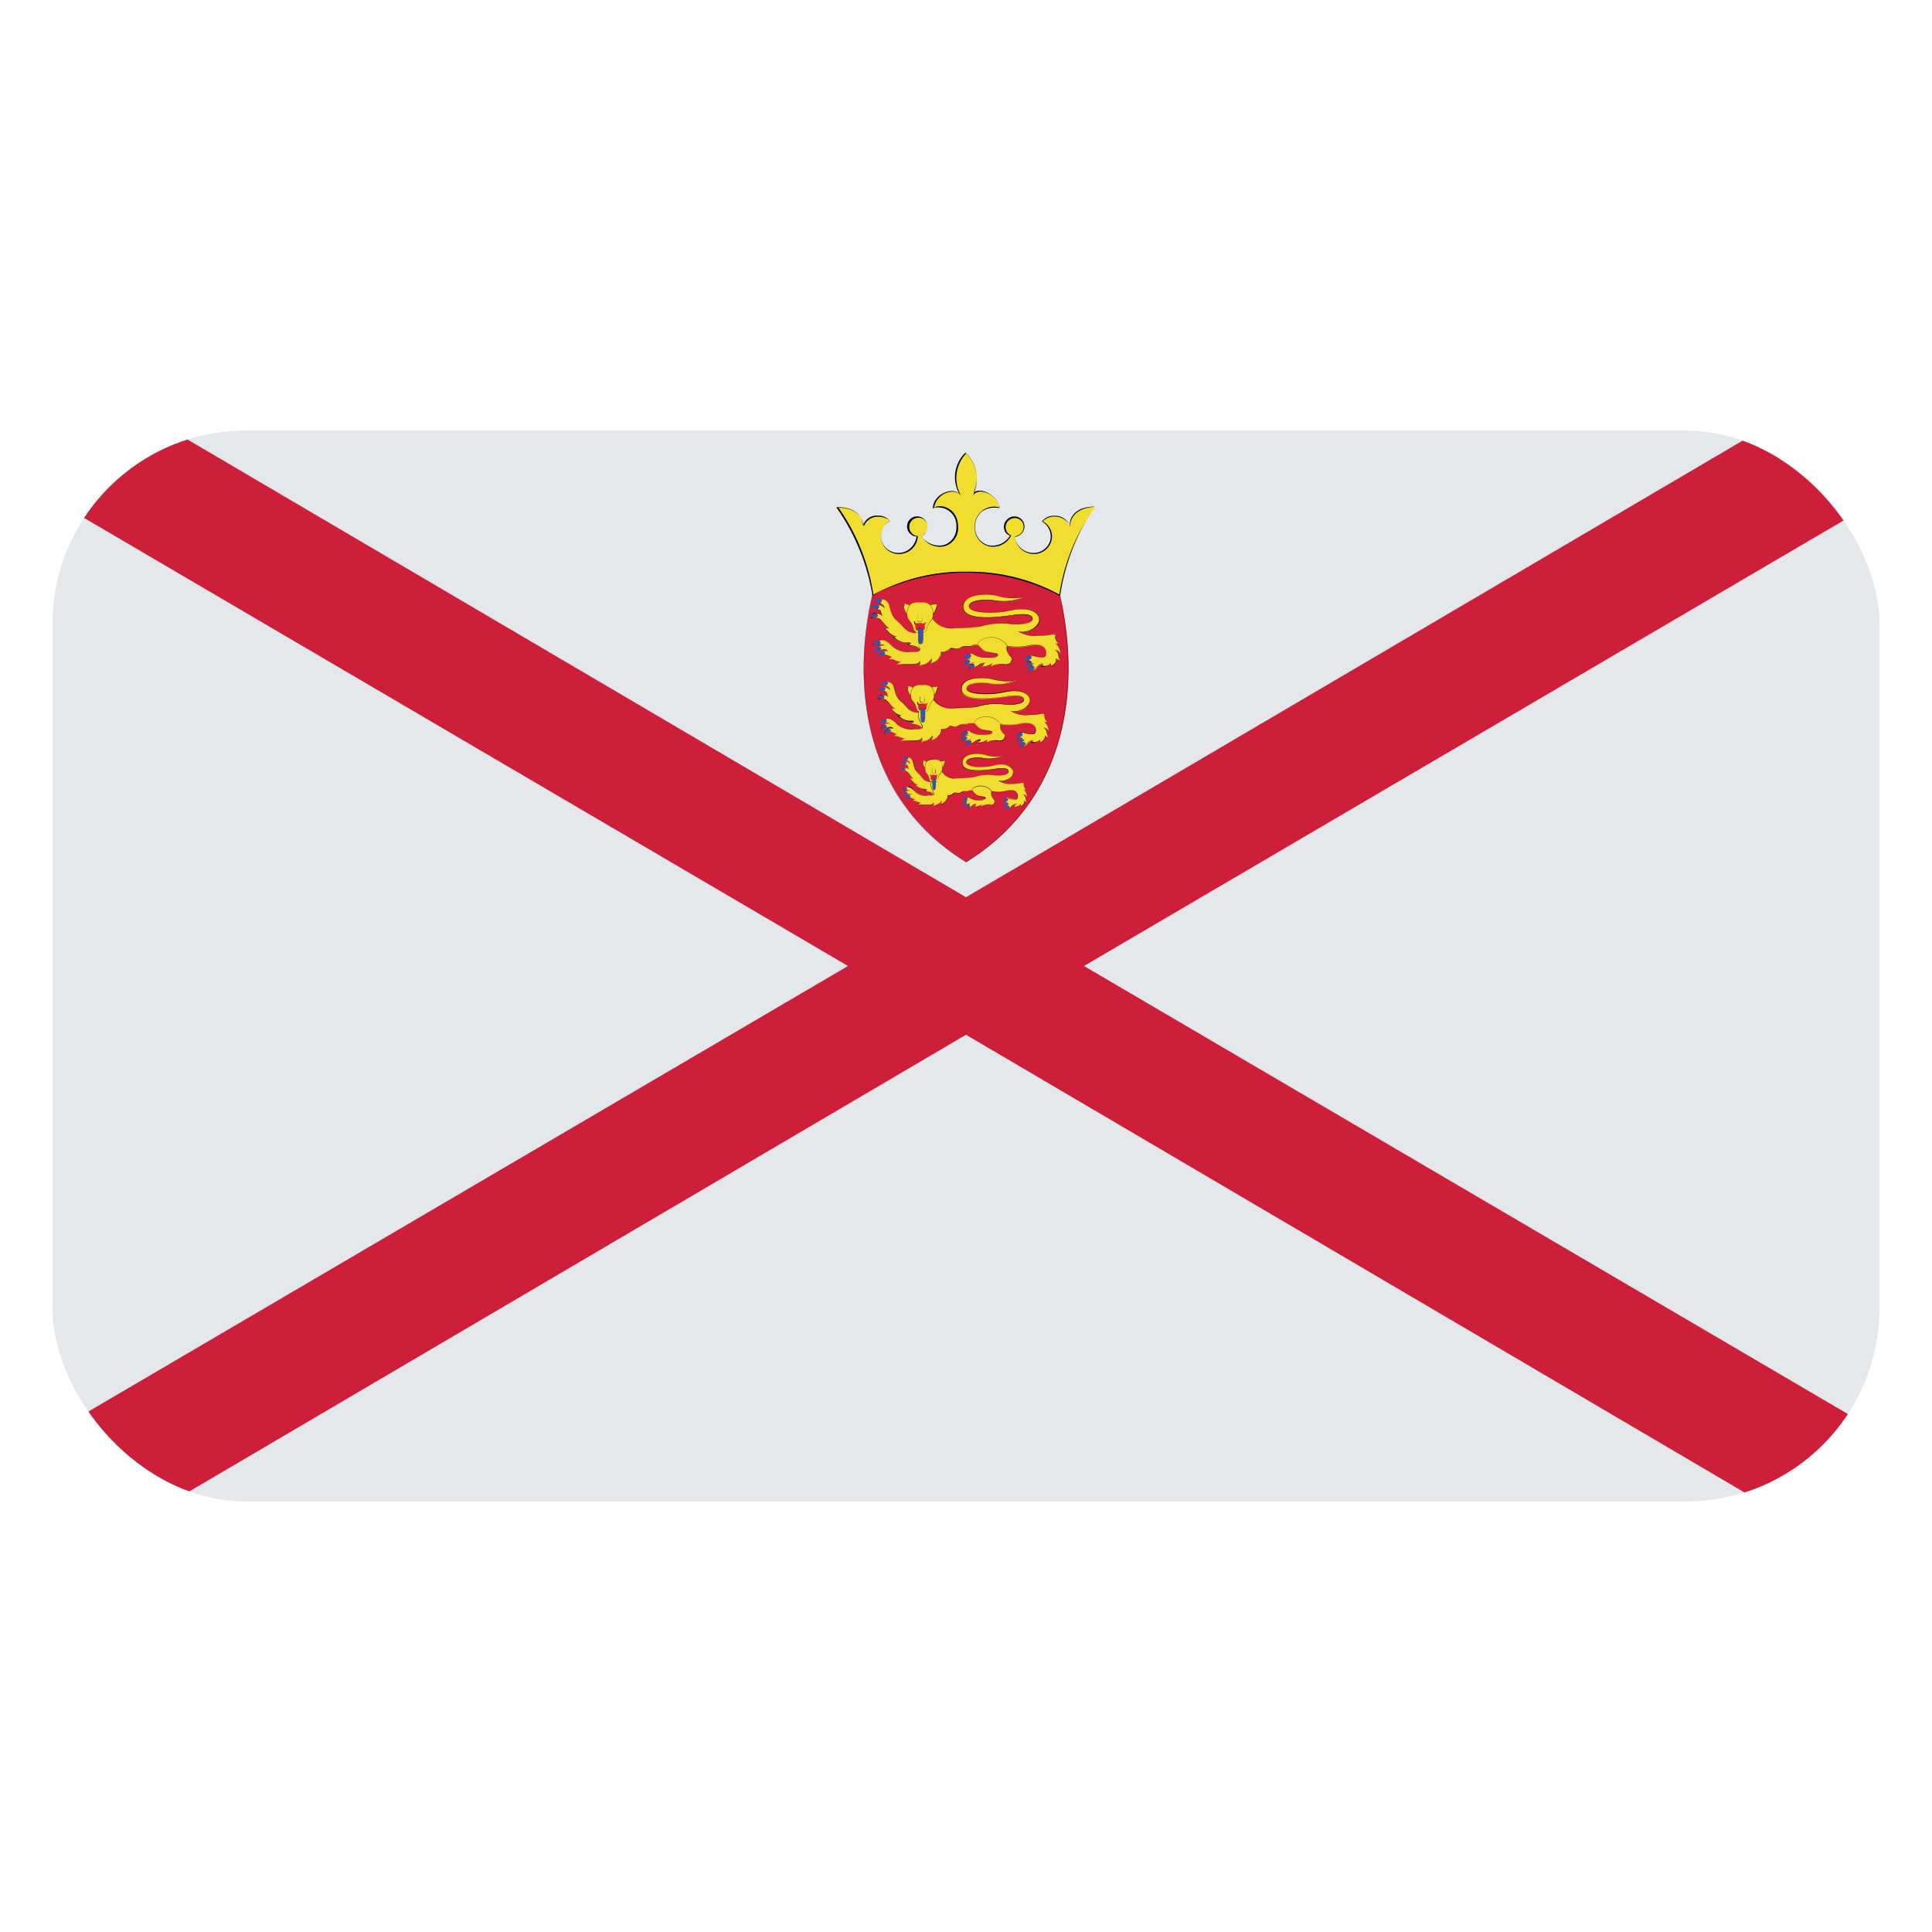<svg id="Layer_1" data-name="Layer 1" xmlns="http://www.w3.org/2000/svg" xmlns:xlink="http://www.w3.org/1999/xlink" viewBox="0 0 40 40"><defs><style>.cls-1{fill:none;}.cls-2{clip-path:url(#clip-path);}.cls-3{fill:#e5e8eb;}.cls-4{fill:#cd1f39;}.cls-5{clip-path:url(#clip-path-2);}.cls-6{fill:#d41f3a;}.cls-7{fill:#f1dd30;}.cls-8{fill:#e81d2c;}.cls-9{fill:#3a53a3;}</style><clipPath id="clip-path"><rect class="cls-1" x="1.087" y="8.916" width="37.825" height="22.169" rx="4"/></clipPath><clipPath id="clip-path-2"><rect class="cls-1" x="1.087" y="8.916" width="37.825" height="22.169"/></clipPath></defs><g class="cls-2"><rect class="cls-3" x="1.087" y="8.916" width="37.825" height="22.169"/><polygon class="cls-4" points="36.431 8.916 20 18.576 3.57 8.916 1.087 8.916 1.087 10.34 17.557 20 1.087 29.66 1.087 31.084 3.57 31.084 20 21.424 36.431 31.084 38.913 31.084 38.913 29.66 22.443 20 38.913 10.34 38.913 8.916 36.431 8.916"/><g class="cls-5"><path class="cls-6" d="M21.924,12.232c.473,1.923.213,4.3-1.921,5.615-2.135-1.318-2.394-3.692-1.921-5.615a4.28,4.28,0,0,1,3.842,0Z"/><path d="M20,17.85h0c-2.662-1.643-2.144-4.715-1.922-5.617a3.574,3.574,0,0,1,1.979-.459,3.317,3.317,0,0,1,1.866.458c.223.9.74,3.975-1.921,5.618Zm.056-6.072a3.583,3.583,0,0,0-1.976.456c-.221.9-.739,3.969,1.92,5.61,2.657-1.641,2.141-4.709,1.919-5.611a3.323,3.323,0,0,0-1.863-.455Z"/><path class="cls-7" d="M20,11.847a3.868,3.868,0,0,1,1.941.477,4.231,4.231,0,0,1,.736-1.826c-.367-.008-.533.189-.536.392a.348.348,0,0,0-.564-.1.359.359,0,0,1-.273.659.392.392,0,0,1-.294-.34.193.193,0,0,0,.112-.045.2.2,0,0,0,.029-.279.2.2,0,0,0-.278-.029.2.2,0,0,0-.03.279.185.185,0,0,0,.083.06.43.43,0,0,1-.469.205.382.382,0,0,1-.273-.382.378.378,0,0,1,.5-.393c-.008-.27-.429-.486-.56-.262A.723.723,0,0,0,20,9.38a.723.723,0,0,0-.123.879c-.131-.224-.552-.008-.56.262a.4.4,0,0,1,.227.775.431.431,0,0,1-.47-.205.185.185,0,0,0,.083-.06.2.2,0,0,0-.03-.279.2.2,0,0,0-.278.029.2.2,0,0,0,.029.279.193.193,0,0,0,.112.045.392.392,0,0,1-.294.34.359.359,0,0,1-.273-.659.348.348,0,0,0-.564.1c0-.2-.169-.4-.536-.392a4.231,4.231,0,0,1,.736,1.826A3.868,3.868,0,0,1,20,11.847Z"/><path d="M21.949,12.34l-.013-.008a4.175,4.175,0,0,0-3.872,0,4.419,4.419,0,0,0-.749-1.829c.4-.015.55.2.553.387a.287.287,0,0,1,.3-.214.331.331,0,0,1,.257.105.379.379,0,0,0-.173.415.364.364,0,0,0,.436.241.383.383,0,0,0,.287-.334.136.136,0,0,1-.108-.035.208.208,0,1,1,.261-.323.208.208,0,0,1,.031.292.2.2,0,0,1-.087.063.46.46,0,0,0,.464.187.374.374,0,0,0,.265-.373.378.378,0,0,0-.378-.409.2.2,0,0,0-.106.024c-.013-.292.428-.473.555-.287a.7.7,0,0,1,.116-.869.715.715,0,0,1,.163.84c.123-.154.529.046.536.307a.461.461,0,0,0-.366.076.4.4,0,0,0-.132.318.375.375,0,0,0,.266.373.424.424,0,0,0,.458-.2.139.139,0,0,1-.082-.049.208.208,0,0,1,.031-.292.208.208,0,1,1,.261.323.2.2,0,0,1-.117.046.4.4,0,0,0,.3.323.365.365,0,0,0,.437-.241.358.358,0,0,0-.171-.4.3.3,0,0,1,.255-.118.324.324,0,0,1,.323.211c-.015-.182.124-.4.506-.4l0,.005c-.369.02-.5.223-.5.4a.349.349,0,0,0-.323-.2.317.317,0,0,0-.243.1.351.351,0,0,1,.176.409.375.375,0,0,1-.458.253.4.4,0,0,1-.3-.348.292.292,0,0,0,.115-.053.191.191,0,0,0,.028-.267.19.19,0,0,0-.294.24.2.2,0,0,0,.079.056.418.418,0,0,1-.475.222.391.391,0,0,1-.279-.39.4.4,0,0,1,.4-.427.223.223,0,0,1,.115.026.431.431,0,0,0-.393-.338.178.178,0,0,0-.163.089h0a.179.179,0,0,1,.016-.037.751.751,0,0,0-.154-.84.733.733,0,0,0-.108.868.238.238,0,0,0-.179-.079.4.4,0,0,0-.379.346c.052-.1.5-.061.5.393a.392.392,0,0,1-.278.39.442.442,0,0,1-.481-.208.478.478,0,0,0,.084-.07.19.19,0,1,0-.266.027.18.18,0,0,0,.106.042.383.383,0,0,1-.292.359.377.377,0,0,1-.458-.253.372.372,0,0,1,.178-.422.378.378,0,0,0-.245-.084.3.3,0,0,0-.3.2c-.021-.18-.155-.387-.524-.387a4.246,4.246,0,0,1,.724,1.816A3.729,3.729,0,0,1,20,11.837a3.9,3.9,0,0,1,1.933.472,4.177,4.177,0,0,1,.545-1.519,4.5,4.5,0,0,0-.528,1.536v.014Z"/><path class="cls-7" d="M21.623,13.732c-.047.011-.047.072-.071.072.123,0,.182-.037.219-.1-.027.025,0,.072-.012.084.09-.032.132-.109.1-.161a.166.166,0,0,0,.1.047c-.063-.049-.019-.162-.12-.221a.148.148,0,0,1,.117.081.28.28,0,0,0-.114-.224.067.067,0,0,0,.076,0,.134.134,0,0,1-.065-.126c.007-.051-.027-.061-.09-.046a1.4,1.4,0,0,1-.263.023.692.692,0,0,1-.426-.09.343.343,0,0,0,.445-.233c0-.159-.193-.288-.585-.2s-.868.05-.868-.082.341-.149.517-.122a1.053,1.053,0,0,0,.631-.072,1.17,1.17,0,0,1-.55-.018c-.207-.059-.716-.059-.72.217s.542.251,1.013.181c.275-.041.419-.014.419.077s-.253.122-.446.1a1.486,1.486,0,0,0-.621.05,4.518,4.518,0,0,1-.536.036.482.482,0,0,1-.474-.2c-.075.054-.3.168-.341.279a.278.278,0,0,0,.054.3c.091.125-.044.106-.141.11a.514.514,0,0,1-.4-.12c-.083-.093-.192-.168-.279-.1a.039.039,0,0,0,.034.07c.035-.013.076.013.114.029a.158.158,0,0,0-.152.018.045.045,0,0,0,.051.071.136.136,0,0,1,.147.014.138.138,0,0,0-.123.018c-.024.027,0,.065.047.062.084,0,.106.056.19.044a.128.128,0,0,0-.1.054c.079-.037.166.061.268.038-.04.017-.1.056-.1.086.062-.07.468.054.478-.1a.13.13,0,0,1-.023.12c.052-.032.221-.043.273-.166,0,.037,0,.084-.034.1.054.017.125-.023.2-.132a.139.139,0,0,0,.031-.1.237.237,0,0,0,.18-.063c.059-.05.122.041.221-.023s.184-.009.239-.04.128.011.187-.025.149.018.246-.059a1.149,1.149,0,0,0,.766.079c.251-.046.329.039.329.154,0,.079-.046.086-.081.088-.139.009-.2-.052-.254-.033a.05.05,0,0,0-.006.095.046.046,0,0,0-.016.08c.023.015.081,0,.12-.017-.051.023-.1.064-.073.108.018.026.064.048.107-.008a.226.226,0,0,1,.171-.1Z"/><path d="M21.394,13.865a.064.064,0,0,1-.051-.028l0-.023c.013.036.029.046.048.046h0a.074.074,0,0,0,.056-.033.246.246,0,0,1,.162-.1l0,0a.275.275,0,0,0-.156.1.073.073,0,0,1-.059.036Zm.159-.059a.287.287,0,0,1,.048-.066.326.326,0,0,0-.024.04.163.163,0,0,0,.182-.06.223.223,0,0,1-.206.086ZM19.02,13.8a.139.139,0,0,0,.02-.12c0,.074-.1.083-.18.083l-.188-.006c-.059,0-.092.007-.106.022,0-.018.018-.039.042-.056-.019.018-.041.038-.041.055.01-.018.044-.025.105-.025l.188,0c.081,0,.176-.009.18-.079a.117.117,0,0,1-.019.121.156.156,0,0,1,.062-.028.3.3,0,0,0,.207-.139.143.143,0,0,1,0,.062.31.31,0,0,0,0-.061c-.034.09-.133.12-.2.142a.49.49,0,0,0-.065.024Zm2.74-.008v-.005a.169.169,0,0,0,.1-.091.076.076,0,0,0,0-.066.2.2,0,0,0,.1.044.121.121,0,0,1-.044-.088.168.168,0,0,0-.077-.129.142.142,0,0,1,.121.078.3.3,0,0,0-.112-.216.264.264,0,0,1,.112.217.168.168,0,0,0-.117-.079.165.165,0,0,1,.077.128.151.151,0,0,0,.041.09.177.177,0,0,1-.095-.038.066.066,0,0,1,0,.06.173.173,0,0,1-.107.1Zm-.386-.035a.124.124,0,0,1,.022-.019.179.179,0,0,1-.07.017l-.047-.046a.057.057,0,0,1,.034-.046.039.039,0,0,1-.033-.04.064.064,0,0,1,.039-.054.173.173,0,0,1,.087.01.481.481,0,0,0,.141.024c.055,0,.106-.005.106-.087,0-.137-.1-.193-.326-.152a1.131,1.131,0,0,1-.715-.058l-.053-.021a.218.218,0,0,1-.154.045.171.171,0,0,0-.09.013.109.109,0,0,1-.065.017l-.067,0a.107.107,0,0,0-.055.012.087.087,0,0,1-.052.012l-.07,0a.211.211,0,0,0-.117.032.167.167,0,0,1-.135.015l-.087.006,0,0a.242.242,0,0,1-.169.064.263.263,0,0,1-.042.1c-.059.088-.121.136-.174.136v-.006a.263.263,0,0,0,.169-.133.141.141,0,0,0,.031-.1.266.266,0,0,0,.181-.066.065.065,0,0,1,.044-.016l.045.007a.153.153,0,0,0,.131-.014.216.216,0,0,1,.12-.033l.07,0a.094.094,0,0,0,.049-.01.111.111,0,0,1,.058-.013l.067,0a.12.12,0,0,0,.063-.015.145.145,0,0,1,.077-.015.244.244,0,0,0,.169-.044l.055.02a1.125,1.125,0,0,0,.712.059c.275-.051.331.062.331.156s-.056.089-.083.09a.735.735,0,0,1-.169-.023.223.223,0,0,0-.061-.013c-.043.011-.059.032-.059.053a.039.039,0,0,0,.03.04.066.066,0,0,0-.031.046l.042.041a.246.246,0,0,0,.089-.022c-.009.007-.026.017-.041.029ZM18.465,13.6a.148.148,0,0,1-.069-.017.147.147,0,0,0-.084-.023c-.038,0-.057-.01-.064-.027a.268.268,0,0,1,.012-.024c0,.039.015.047.042.046a.2.2,0,0,1,.1.023.158.158,0,0,0,.075.022h-.008Zm.361-.1a.5.5,0,0,1-.362-.122c-.068-.077-.191-.167-.276-.1l.02.068a.16.16,0,0,1,.107.018H18.31a.2.2,0,0,0-.069-.019c-.051.008-.068-.007-.074-.023a.042.042,0,0,1,.019-.047c.085-.069.211.02.281.1a.5.5,0,0,0,.359.12h.085v0c.054,0,.111,0,.124-.028s0-.042-.027-.078a.277.277,0,0,1-.054-.3c.03-.086.175-.175.271-.234L19.3,12.8a.48.48,0,0,0,.407.208.421.421,0,0,0,.068,0,.89.89,0,0,1,.165-.013l.168,0a.7.7,0,0,0,.2-.026,1.538,1.538,0,0,1,.622-.05c.188.022.443-.013.443-.1s-.143-.115-.415-.075c-.521.078-.853.057-.969-.061a.164.164,0,0,1-.047-.122c0-.233.354-.251.461-.251a1.058,1.058,0,0,1,.262.031,1.24,1.24,0,0,0,.542.021h0l-.017.007a1.051,1.051,0,0,1-.606.067c-.172-.026-.515-.009-.515.12,0,.039.043.071.124.093a1.834,1.834,0,0,0,.742-.014,1.1,1.1,0,0,1,.231-.027c.263,0,.357.124.357.231,0,.151-.274.306-.448.235a.72.72,0,0,0,.426.086,1.435,1.435,0,0,0,.262-.023.232.232,0,0,1,.046-.006l.048.054a.13.13,0,0,0,.063.124H21.91a.138.138,0,0,1-.061-.126l-.043-.049a.177.177,0,0,0-.045.007,1.545,1.545,0,0,1-.263.022.688.688,0,0,1-.427-.091c.195.054.444-.1.444-.234,0-.182-.244-.273-.582-.2a1.885,1.885,0,0,1-.745.014c-.083-.024-.127-.057-.127-.1,0-.132.34-.153.521-.124a1.086,1.086,0,0,0,.6-.061,1.194,1.194,0,0,1-.516-.025,1,1,0,0,0-.261-.031c-.106,0-.453.017-.457.246a.16.16,0,0,0,.046.119c.115.116.446.136.965.059.279-.042.421-.013.421.08s-.256.123-.449.1a1.566,1.566,0,0,0-.62.05.675.675,0,0,1-.2.027l-.168,0a.974.974,0,0,0-.164.013.444.444,0,0,1-.069,0A.478.478,0,0,1,19.3,12.8a.518.518,0,0,1-.068.046c-.1.059-.239.147-.269.232a.271.271,0,0,0,.054.3c.027.038.036.065.027.083s-.072.03-.128.031l-.085,0Zm-.542-.017a.13.13,0,0,1,.1-.007.139.139,0,0,0-.147-.009c-.036,0-.057-.009-.064-.028a.04.04,0,0,1,.011-.047.163.163,0,0,1,.124-.027.189.189,0,0,0-.121.031c0,.059.013.071.03.071.072-.027.114-.04.168.01h-.052a.133.133,0,0,0-.047.007Z"/><path class="cls-7" d="M18.851,12.538c-.125-.052-.168-.053-.139.05a.323.323,0,0,0,.073.134c0-.043.017-.161.066-.184Z"/><path d="M18.788,12.727l0,0a.326.326,0,0,1-.074-.136c-.011-.039-.012-.063,0-.076l.024,0c-.029.021-.028.043-.018.079a.346.346,0,0,0,.069.13c0-.039.017-.158.067-.181a.8.8,0,0,0-.092-.028.3.3,0,0,1,.094.028c-.046.026-.063.138-.064.186v.005Z"/><path class="cls-7" d="M19.246,12.538c.126-.052.168-.053.139.05a.335.335,0,0,1-.073.134c0-.043-.017-.161-.066-.184Z"/><path d="M19.31,12.728v-.006c0-.048-.019-.161-.065-.182a.3.3,0,0,1,.116-.039l.016.013a.217.217,0,0,0-.131.026c.051.019.067.137.068.177a.353.353,0,0,0,.069-.13.209.209,0,0,0,.009-.052.1.1,0,0,1,0,.053.331.331,0,0,1-.073.136l0,0Z"/><path class="cls-7" d="M19.049,12.468c.239,0,.268.113.268.253s-.083.1-.129.294c-.018.076-.078.08-.139.08s-.121,0-.139-.08c-.046-.194-.127-.142-.128-.294s.028-.253.267-.253Z"/><path d="M19.049,13.1c-.066,0-.123-.007-.141-.083a.337.337,0,0,0-.079-.16.163.163,0,0,1-.049-.134.254.254,0,0,1,.054-.191.392.392,0,0,1,.431,0,.263.263,0,0,1,.054.191.17.17,0,0,1-.049.134.319.319,0,0,0-.08.16c-.018.076-.077.083-.141.083Zm0-.627a.289.289,0,0,0-.212.062.258.258,0,0,0-.053.188.165.165,0,0,0,.048.131.337.337,0,0,1,.08.163c.018.072.073.078.137.078s.12-.006.137-.078a.323.323,0,0,1,.08-.163.162.162,0,0,0,.048-.131.249.249,0,0,0-.053-.188.289.289,0,0,0-.212-.062Z"/><path class="cls-7" d="M18.434,13.024a.127.127,0,0,0-.125,0c.079.02.082.122.262.169-.04-.011-.063.012-.1-.009a.481.481,0,0,0,.333.129c.1,0,.03.052-.034.023.067.068.2.012.282.138.015-.1-.155-.252-.076-.362-.244-.01-.263-.146-.4-.254-.113-.087-.124-.176-.174-.342a.147.147,0,0,0-.159-.105c-.043.016-.058.053-.022.081s.083.031.093.1c-.048-.057-.119-.078-.152-.042a.046.046,0,0,0,.032.077c.072.008.02.079.1.149-.074-.083-.138-.09-.177-.045-.024.027,0,.075.05.07.073-.008.159.179.268.226Z"/><path d="M19.052,13.476l0-.005a.224.224,0,0,0-.171-.094.186.186,0,0,1-.11-.043l.082-.01s-.01-.012-.047-.013a.476.476,0,0,1-.329-.125h.05l.028,0-.047,0a.377.377,0,0,0,.3.116c.033,0,.052.006.052.017v0l-.044.017c-.013.016.026.022.068.029a.233.233,0,0,1,.17.091A.287.287,0,0,0,19,13.33c-.039-.077-.079-.157-.031-.224a.353.353,0,0,1-.3-.149.826.826,0,0,0-.1-.1.44.44,0,0,1-.156-.278l-.019-.066a.165.165,0,0,0-.1-.1.155.155,0,0,1,.1.1l.019.066a.438.438,0,0,0,.154.276.716.716,0,0,1,.1.1.361.361,0,0,0,.3.152c-.044.067-.005.146.033.222a.268.268,0,0,1,.045.142v.006Zm-.5-.288a.344.344,0,0,1-.174-.112.146.146,0,0,0-.073-.054A.132.132,0,0,1,18.371,13l.045.01a.168.168,0,0,0-.093.005.226.226,0,0,1,.062.055.341.341,0,0,0,.184.113l-.013,0Zm-.14-.175a.434.434,0,0,1-.127-.116c-.044-.051-.1-.1-.121-.1a.059.059,0,0,1-.06-.03l.01-.025c0,.039.018.051.041.051h0c.049,0,.088.045.133.1a.571.571,0,0,0,.123.118Zm-.147-.267c-.051-.038-.095-.054-.129-.035.036-.038.082-.009.129.035a.12.12,0,0,1-.034-.069c-.007-.028-.011-.047-.047-.051a.046.046,0,0,1-.042-.032.048.048,0,0,1,.009-.048c.034-.036.108-.015.156.042a.108.108,0,0,0-.067-.08c-.045-.031-.053-.045-.05-.06a.062.062,0,0,1,.043-.043.134.134,0,0,1,.028,0h0c-.045.011-.06.026-.063.042l.048.056a.1.1,0,0,1,.066.085c-.052-.051-.122-.075-.154-.04,0,.06.012.071.031.073.038,0,.044.026.05.054a.164.164,0,0,0,.03.07Z"/><path class="cls-7" d="M20.392,13.723c-.038.007-.026.07-.078.075a.349.349,0,0,0,.245-.077.11.11,0,0,0-.041.079.432.432,0,0,1,.3-.045c.081.015.094-.023.124-.075s-.012-.081-.052-.122a.22.22,0,0,1-.041-.192c-.216-.29-.6-.149-.607-.023.139.163.157.145.274.167s.189.023.11.089a.747.747,0,0,1-.227.016c-.2.008-.286-.137-.344-.061s0,.089.1.085c-.068,0-.156,0-.141.06.025.107.127-.02.166.024-.034-.008-.086.013-.088.045s.074.073.159.006a.241.241,0,0,1,.14-.051Z"/><path d="M20.16,13.812a.082.082,0,0,1-.06-.022v-.016a.07.07,0,0,0,.061.034h0a.14.14,0,0,0,.09-.036.247.247,0,0,1,.142-.051l-.03.037c-.009.018-.019.039-.048.042a.367.367,0,0,0,.231-.072.2.2,0,0,0-.025.072.434.434,0,0,1,.3-.047c.079,0,.093-.024.114-.062.032-.057,0-.084-.03-.118a.221.221,0,0,1-.056-.207.407.407,0,0,0-.33-.169c-.151,0-.271.079-.273.146.12.14.148.144.232.158l.086.015c.057.01.095.017.1.036s-.007.027-.033.048a.229.229,0,0,1-.117.016H20.4a.467.467,0,0,1-.222-.056.216.216,0,0,0-.079-.027c-.055.042-.061.06-.054.073s.037.029.084.03c-.021,0-.044,0-.063.008a.163.163,0,0,1,.043-.008c-.037,0-.06-.011-.068-.028s0-.034.016-.057.065-.023.123.005a.443.443,0,0,0,.206.056h.072l.056,0v0a.254.254,0,0,0,.114-.015c.024-.02.035-.035.032-.044s-.043-.023-.095-.032l-.046-.009c-.123-.02-.154-.025-.276-.168,0-.07.124-.151.277-.151a.41.41,0,0,1,.334.171c-.009.1,0,.154.041.192s.079.078.052.126-.044.079-.093.079a.783.783,0,0,0-.126-.012.336.336,0,0,0-.207.053.1.1,0,0,1,.025-.073.328.328,0,0,1-.231.071c.027-.007.035-.026.044-.044s.015-.032.034-.035a.291.291,0,0,0-.139.055.148.148,0,0,1-.093.036Z"/><path class="cls-7" d="M21.412,15.315c-.043.01-.043.066-.065.066.111,0,.164-.034.2-.09-.025.022,0,.065-.012.075.081-.028.12-.1.092-.144a.161.161,0,0,0,.087.043c-.057-.046-.016-.147-.108-.2a.135.135,0,0,1,.106.073.243.243,0,0,0-.1-.2.065.065,0,0,0,.069,0,.121.121,0,0,1-.058-.114c0-.046-.025-.055-.082-.041a1.291,1.291,0,0,1-.236.02.625.625,0,0,1-.384-.081.31.31,0,0,0,.4-.21c0-.142-.174-.258-.527-.181s-.782.045-.782-.073.308-.135.466-.11a.942.942,0,0,0,.567-.065,1.039,1.039,0,0,1-.494-.017c-.187-.052-.644-.052-.649.2s.488.225.912.163c.247-.037.377-.013.377.069s-.226.11-.4.089a1.352,1.352,0,0,0-.559.045,4.056,4.056,0,0,1-.482.033.433.433,0,0,1-.427-.183c-.067.049-.272.151-.307.25A.25.25,0,0,0,19.06,15c.082.112-.04.1-.128.1a.464.464,0,0,1-.362-.108c-.074-.084-.173-.151-.251-.089a.035.035,0,0,0,.03.063c.031-.012.07.012.1.026a.139.139,0,0,0-.136.016.04.04,0,0,0,.045.064.126.126,0,0,1,.133.012.129.129,0,0,0-.111.017c-.022.024,0,.058.042.056.076,0,.095.05.171.039a.117.117,0,0,0-.085.049c.071-.033.149.055.241.035-.036.015-.094.05-.094.077.055-.063.422.049.43-.09a.117.117,0,0,1-.02.108c.047-.028.2-.039.245-.148,0,.032,0,.075-.03.085.049.016.113-.021.178-.118a.126.126,0,0,0,.028-.094.209.209,0,0,0,.162-.057c.053-.044.11.037.2-.02s.166-.008.214-.037.116.01.169-.022.134.016.221-.053a1.045,1.045,0,0,0,.69.072c.226-.042.3.034.3.138,0,.071-.042.077-.073.079-.125.008-.179-.047-.228-.029a.044.044,0,0,0,0,.084.042.042,0,0,0-.014.073c.019.013.071,0,.107-.016-.045.021-.092.058-.066.1s.058.044.1-.007a.205.205,0,0,1,.155-.086Z"/><path d="M21.205,15.435a.055.055,0,0,1-.045-.025l0-.021c.025.064.064.05.093.011a.222.222,0,0,1,.146-.088l0,0a.236.236,0,0,0-.14.088.066.066,0,0,1-.054.032Zm.143-.052a.239.239,0,0,1,.044-.061c-.008.011-.015.025-.022.037a.15.15,0,0,0,.163-.055.2.2,0,0,1-.185.079Zm-2.279-.007a.129.129,0,0,0,.017-.109c0,.067-.086.075-.162.075l-.167-.005c-.037,0-.081,0-.1.02,0-.018.017-.037.04-.052-.018.016-.039.035-.039.051.009-.017.04-.024.1-.024l.167,0c.074,0,.159-.008.162-.071a.107.107,0,0,1-.016.11.127.127,0,0,1,.056-.026.266.266,0,0,0,.185-.125.1.1,0,0,1,0,.057.261.261,0,0,0,0-.056c-.029.081-.119.109-.184.129a.268.268,0,0,0-.058.021Zm2.465-.008v0a.15.15,0,0,0,.093-.083.065.065,0,0,0,0-.058.18.18,0,0,0,.089.039c-.027-.016-.033-.047-.04-.079a.151.151,0,0,0-.069-.117.132.132,0,0,1,.109.071.26.26,0,0,0-.1-.194.231.231,0,0,1,.1.194.155.155,0,0,0-.105-.07.141.141,0,0,1,.069.115.13.13,0,0,0,.037.081.17.17,0,0,1-.085-.034.061.061,0,0,1,0,.053.152.152,0,0,1-.1.086Zm-.348-.03a.168.168,0,0,1,.021-.018.159.159,0,0,1-.062.015l-.043-.042a.048.048,0,0,1,.03-.041l0,0a.046.046,0,0,0-.029.038l.039.036a.207.207,0,0,0,.081-.021c-.009.007-.025.017-.04.029Zm-1.88-.021v-.006a.239.239,0,0,0,.153-.119.125.125,0,0,0,.027-.092.244.244,0,0,0,.163-.059l.08-.008a.153.153,0,0,0,.119-.013.192.192,0,0,1,.107-.03l.063,0a.3.3,0,0,1,.1-.021l.06,0a.109.109,0,0,0,.057-.014.121.121,0,0,1,.07-.013.218.218,0,0,0,.151-.04l.052.019a1.009,1.009,0,0,0,.639.052c.245-.045.3.056.3.141s-.048.08-.075.082a.539.539,0,0,1-.152-.022.22.22,0,0,0-.055-.012c-.038.01-.052.03-.052.048l0,0,.02.034a.034.034,0,0,1-.029-.036.054.054,0,0,1,.035-.049.167.167,0,0,1,.078.009.4.4,0,0,0,.128.022c.058,0,.094-.012.094-.078,0-.125-.091-.174-.293-.136a1.018,1.018,0,0,1-.641-.053l-.051-.019a.231.231,0,0,1-.137.041.156.156,0,0,0-.082.012.105.105,0,0,1-.059.014l-.06,0a.1.1,0,0,0-.049.011.091.091,0,0,1-.047.01l-.063,0a.179.179,0,0,0-.1.029.154.154,0,0,1-.123.013l-.078,0,0,0a.216.216,0,0,1-.151.058.237.237,0,0,1-.039.092c-.053.079-.109.123-.157.123Zm-.738-.123a.125.125,0,0,1-.062-.015.28.28,0,0,0-.076-.021c-.033,0-.05-.009-.057-.023l.012-.023c0,.036.009.034.037.042a.173.173,0,0,1,.086.021.146.146,0,0,0,.068.019ZM18.9,15.1a.453.453,0,0,1-.327-.11c-.049-.056-.168-.153-.247-.089l.014.05-.034-.012.017-.042c.081-.065.2.033.253.09a.447.447,0,0,0,.324.108h.075v0c.049,0,.1,0,.112-.025s0-.038-.024-.07a.248.248,0,0,1-.049-.275c.027-.076.151-.153.241-.208l.067-.043a.432.432,0,0,0,.366.187.34.34,0,0,0,.061-.005.876.876,0,0,1,.148-.011l.153,0a.613.613,0,0,0,.181-.024,1.43,1.43,0,0,1,.56-.045c.171.02.4-.011.4-.087s-.129-.1-.374-.067c-.473.07-.768.051-.872-.055a.148.148,0,0,1-.043-.11c0-.21.319-.226.416-.226a.952.952,0,0,1,.235.028,1.162,1.162,0,0,0,.3.039.631.631,0,0,0,.181-.02h0l-.016,0a.938.938,0,0,1-.543.061c-.154-.024-.463-.009-.463.108,0,.034.038.063.112.083a1.665,1.665,0,0,0,.668-.012A1.012,1.012,0,0,1,21,14.3c.237,0,.321.112.321.208,0,.139-.245.277-.4.212a.659.659,0,0,0,.385.077,1.34,1.34,0,0,0,.236-.02h.024a1.584,1.584,0,0,1-.26.024.621.621,0,0,1-.385-.082c.176.046.4-.091.4-.212,0-.164-.22-.245-.524-.178a1.675,1.675,0,0,1-.67.012c-.075-.021-.115-.052-.115-.088,0-.119.306-.138.469-.112a1,1,0,0,0,.533-.053.681.681,0,0,1-.156.014,1.164,1.164,0,0,1-.3-.039.944.944,0,0,0-.234-.028c-.1,0-.408.016-.411.222a.144.144,0,0,0,.041.107c.1.105.4.123.868.054.25-.037.379-.013.379.071s-.229.111-.4.092a1.384,1.384,0,0,0-.558.045.623.623,0,0,1-.182.024l-.153,0a.863.863,0,0,0-.147.012.361.361,0,0,1-.062,0,.427.427,0,0,1-.366-.189.518.518,0,0,1-.064.044c-.09.055-.214.131-.24.206a.244.244,0,0,0,.049.27c.025.034.032.059.024.075s-.063.027-.116.028l-.075,0Zm-.489-.015a.072.072,0,0,1,.043-.012.106.106,0,0,0-.087,0c-.03,0-.051-.008-.057-.026a.106.106,0,0,1,.016-.03l.023.055c.064-.024.1-.036.152.009l0,0-.051-.005a.111.111,0,0,0-.043.007Z"/><path class="cls-7" d="M18.917,14.241c-.113-.047-.152-.049-.125.044a.311.311,0,0,0,.065.122c0-.039.016-.146.06-.166Z"/><path d="M18.86,14.412l0,0a.3.3,0,0,1-.067-.122c-.01-.035-.01-.057,0-.069l.023,0c-.027.018-.025.038-.016.071a.322.322,0,0,0,.061.116c0-.036.016-.142.061-.163a.689.689,0,0,0-.086-.025.306.306,0,0,1,.088.025c-.042.024-.057.123-.058.169v.005Z"/><path class="cls-7" d="M19.271,14.241c.114-.047.152-.049.126.044a.311.311,0,0,1-.065.122c0-.039-.015-.146-.061-.166Z"/><path d="M19.329,14.412v-.005c0-.046-.016-.145-.059-.164a.267.267,0,0,1,.106-.036l.015.012a.2.2,0,0,0-.119.024c.043.015.06.11.062.158a.322.322,0,0,0,.061-.116.147.147,0,0,0,.008-.048.085.085,0,0,1,0,.049.3.3,0,0,1-.067.122l0,0Z"/><path class="cls-7" d="M19.1,14.178c.214,0,.241.1.24.227s-.074.09-.115.265c-.016.068-.07.072-.125.072s-.109,0-.126-.072c-.041-.175-.113-.128-.114-.265s.025-.227.24-.227Z"/><path d="M19.1,14.744c-.058,0-.111-.006-.128-.074a.287.287,0,0,0-.071-.144.152.152,0,0,1-.043-.121.237.237,0,0,1,.047-.172.354.354,0,0,1,.389,0,.228.228,0,0,1,.048.172.147.147,0,0,1-.044.121.3.3,0,0,0-.071.144c-.016.068-.069.074-.127.074Zm0-.564a.258.258,0,0,0-.191.056.23.23,0,0,0-.047.169.148.148,0,0,0,.043.118.3.3,0,0,1,.072.146c.016.065.065.071.123.071s.107-.006.123-.071a.3.3,0,0,1,.072-.146.15.15,0,0,0,.043-.118.234.234,0,0,0-.047-.169.261.261,0,0,0-.191-.056Z"/><path class="cls-7" d="M18.541,14.678a.116.116,0,0,0-.112,0c.071.019.074.11.236.153-.037-.01-.057.01-.091-.009a.427.427,0,0,0,.3.116c.088,0,.028.048-.03.021.06.062.179.011.253.124.015-.088-.139-.226-.068-.326-.219-.009-.237-.13-.363-.227-.1-.079-.111-.159-.157-.309a.135.135,0,0,0-.143-.1c-.039.015-.053.048-.02.073s.075.028.084.092c-.042-.052-.107-.071-.137-.038a.042.042,0,0,0,.029.069c.066.007.019.071.093.134-.066-.074-.123-.082-.159-.041-.021.025,0,.068.046.063.065-.006.142.161.24.2Z"/><path d="M19.1,15.085l0-.005A.205.205,0,0,0,18.941,15a.178.178,0,0,1-.1-.039h.006a.176.176,0,0,0,.095.035.209.209,0,0,1,.153.082.276.276,0,0,0-.041-.12c-.033-.066-.071-.141-.028-.2a.316.316,0,0,1-.27-.134.672.672,0,0,0-.093-.091.4.4,0,0,1-.139-.247l-.018-.062a.141.141,0,0,0-.122-.1c-.039.011-.053.025-.055.039l.043.049a.1.1,0,0,1,.06.077.159.159,0,0,0-.1-.051l-.045.055c.069.03.074.05.08.075a.144.144,0,0,0,.027.063c-.048-.036-.088-.05-.118-.031.033-.037.074-.01.118.031a.119.119,0,0,1-.032-.062c0-.025-.009-.042-.041-.046h0l-.037-.028.05-.061a.137.137,0,0,1,.1.054.1.1,0,0,0-.061-.072l-.045-.054c0-.016.017-.03.039-.039a.15.15,0,0,1,.147.1l.018.063a.4.4,0,0,0,.137.245.62.62,0,0,1,.093.091.325.325,0,0,0,.269.136c-.039.062,0,.132.031.2a.257.257,0,0,1,.04.128v.006Zm-.2-.135.018,0a.519.519,0,0,1-.341-.126h.048a.326.326,0,0,1-.128-.1.152.152,0,0,0-.066-.049.114.114,0,0,1,.056-.017l.027.009-.071,0a.2.2,0,0,1,.057.05.307.307,0,0,0,.165.1l-.057.005a.339.339,0,0,0,.267.1c.031,0,.047.006.047.016l-.022,0Zm-.379-.282a.567.567,0,0,1-.108-.1c-.039-.046-.082-.085-.109-.087a.054.054,0,0,1-.054-.027l.009-.024c0,.037.013.042.038.047.044,0,.079.041.12.088a.529.529,0,0,0,.11.107Z"/><path class="cls-7" d="M20.3,15.307c-.034.006-.025.063-.071.067a.312.312,0,0,0,.22-.069.1.1,0,0,0-.036.071.392.392,0,0,1,.272-.041c.073.015.085-.02.111-.067s-.01-.073-.046-.11-.045-.087-.037-.173c-.194-.26-.542-.134-.547-.02.126.146.142.13.247.151s.171.02.1.079a.651.651,0,0,1-.2.014c-.177.008-.257-.123-.31-.055s0,.081.089.077c-.06,0-.141,0-.127.055.023.1.114-.018.149.021-.03-.007-.077.012-.079.04s.068.067.143.006a.223.223,0,0,1,.127-.046Z"/><path d="M20.1,15.388a.08.08,0,0,1-.055-.02v-.016c.033.048.068.054.136,0a.223.223,0,0,1,.128-.046c-.035.05-.044.069-.071.072a.333.333,0,0,0,.209-.066.18.18,0,0,0-.023.066.374.374,0,0,1,.27-.044.1.1,0,0,0,.1-.056c.028-.05,0-.074-.029-.1a.2.2,0,0,1-.049-.187.366.366,0,0,0-.3-.151c-.136,0-.243.071-.246.131.109.126.134.13.209.142l.078.014c.051.009.085.015.089.032s-.006.024-.03.044a.21.21,0,0,1-.1.014H20.31a.415.415,0,0,1-.2-.05.372.372,0,0,0-.045-.019.152.152,0,0,1,.047.015.4.4,0,0,0,.185.05h.064l.054,0v0a.216.216,0,0,0,.1-.013c.021-.018.031-.031.029-.039s-.039-.02-.086-.029l-.078-.016v0c-.074-.012-.1-.016-.212-.144,0-.064.112-.137.25-.137a.367.367,0,0,1,.3.154c-.008.09,0,.139.036.173s.071.069.047.112-.039.072-.083.072a.707.707,0,0,0-.114-.01.3.3,0,0,0-.187.047.1.1,0,0,1,.024-.067.279.279,0,0,1-.209.066.063.063,0,0,0,.04-.041c0-.027-.055-.012-.094.019a.137.137,0,0,1-.084.033Zm-.089-.15a.135.135,0,0,1,.04-.008c-.032,0-.053-.01-.06-.025s0-.031.014-.052a.143.143,0,0,1,.029-.008c-.041.032-.044.047-.039.058s.036.026.081.026c-.024,0-.047.005-.065.009Z"/><path class="cls-7" d="M21.045,16.647c-.032.008-.032.053-.048.053a.146.146,0,0,0,.146-.073c-.018.018,0,.053-.008.061.06-.023.088-.079.067-.117a.111.111,0,0,0,.065.035c-.043-.037-.013-.119-.08-.162a.1.1,0,0,1,.078.059.21.21,0,0,0-.076-.163.043.043,0,0,0,.05,0,.1.1,0,0,1-.043-.093c0-.037-.018-.045-.06-.033a.848.848,0,0,1-.175.016.427.427,0,0,1-.284-.066.227.227,0,0,0,.3-.17c0-.116-.129-.21-.39-.147s-.579.037-.579-.06.228-.108.345-.089a.64.64,0,0,0,.419-.052.7.7,0,0,1-.365-.014c-.138-.043-.477-.043-.48.159s.361.183.675.132c.183-.029.279-.01.279.056s-.168.09-.3.073a.9.9,0,0,0-.413.037,2.674,2.674,0,0,1-.357.026.309.309,0,0,1-.315-.149c-.051.04-.2.123-.227.2a.216.216,0,0,0,.036.221c.06.092-.03.078-.094.081a.325.325,0,0,1-.269-.088c-.054-.068-.127-.123-.186-.072a.028.028,0,0,0,.023.05c.023-.009.051.01.077.022a.1.1,0,0,0-.1.013c-.024.023,0,.068.033.052a.087.087,0,0,1,.1.01.084.084,0,0,0-.082.014c-.017.018,0,.047.031.045.056,0,.07.04.126.031a.089.089,0,0,0-.063.04c.054-.026.111.045.179.028-.027.012-.07.041-.069.063.04-.051.312.04.317-.073a.1.1,0,0,1-.014.088c.035-.023.147-.031.181-.121,0,.027,0,.062-.023.07.037.013.084-.017.133-.1a.105.105,0,0,0,.02-.076.148.148,0,0,0,.12-.047c.039-.036.082.03.147-.016s.123-.007.159-.03.086.008.125-.018.1.013.163-.043a.708.708,0,0,0,.511.058c.167-.034.219.028.219.112,0,.058-.031.063-.054.065-.093.006-.132-.038-.169-.024a.037.037,0,0,0,0,.069.036.036,0,0,0-.011.059c.015.011.053,0,.08-.013-.034.017-.068.047-.049.079s.043.035.071-.006a.148.148,0,0,1,.115-.07Z"/><path d="M20.892,16.745l-.034-.021a.088.088,0,0,1,0-.024l.031.04a.048.048,0,0,0,.037-.024.161.161,0,0,1,.109-.072l0,0a.18.18,0,0,0-.1.073.051.051,0,0,1-.04.026ZM19.313,16.7a.117.117,0,0,0,.01-.089c0,.054-.062.061-.118.061l-.125,0c-.039,0-.061.005-.07.017,0-.016.013-.033.031-.046-.013.014-.031.031-.03.044,0-.014.028-.019.069-.019l.125,0c.081,0,.116-.017.118-.058a.087.087,0,0,1-.01.089.083.083,0,0,1,.041-.021.2.2,0,0,0,.136-.1.08.08,0,0,1,0,.051.207.207,0,0,0,0-.05.181.181,0,0,1-.134.1.149.149,0,0,0-.043.018Zm1.822-.007v0a.115.115,0,0,0,.068-.065.059.059,0,0,0,0-.049.137.137,0,0,0,.067.031c-.021-.012-.026-.037-.031-.064a.12.12,0,0,0-.05-.093.1.1,0,0,1,.081.056.227.227,0,0,0-.076-.158.2.2,0,0,1,.076.159.114.114,0,0,0-.078-.057.115.115,0,0,1,.052.092.116.116,0,0,0,.027.066.106.106,0,0,1-.063-.025.048.048,0,0,1,0,.044.117.117,0,0,1-.072.067Zm-1.648-.041v-.005a.182.182,0,0,0,.113-.1.1.1,0,0,0,.02-.074.164.164,0,0,0,.12-.048l.023,0a.207.207,0,0,1-.132.053.159.159,0,0,1-.028.075c-.04.065-.08.1-.116.1Zm1.351-.052-.022-.03a.043.043,0,0,1,.026-.04l.059.006a.263.263,0,0,0,.093.018c.037,0,.07,0,.07-.063,0-.1-.066-.139-.217-.11a.691.691,0,0,1-.475-.042.865.865,0,0,1-.138.017.1.1,0,0,0-.06.01h0l-.181.025a.153.153,0,0,0-.1.023.089.089,0,0,1-.052.018l-.054-.01.016,0c.057.007.072,0,.087-.01a.136.136,0,0,1,.08-.024l.046,0,.159-.024,0,0a.144.144,0,0,1,.053-.011.143.143,0,0,0,.111-.032.716.716,0,0,0,.511.058c.185-.037.222.046.222.114s-.036.066-.056.067a.5.5,0,0,1-.113-.017l-.055-.007-.026.036.022.028,0,0Zm-1.656-.122a.317.317,0,0,1-.242-.089c-.033-.042-.109-.113-.165-.085.073-.062.136.041.169.082a.309.309,0,0,0,.238.087h.056v0c.036,0,.072,0,.082-.019s0-.031-.017-.058a.217.217,0,0,1-.037-.223c.02-.063.112-.125.18-.171l.049-.034a.308.308,0,0,0,.271.152,1.13,1.13,0,0,1,.155-.013l.112,0a.392.392,0,0,0,.134-.02.923.923,0,0,1,.415-.036c.127.016.295-.009.295-.071s-.1-.083-.277-.054c-.272.045-.556.047-.641-.039a.127.127,0,0,1-.036-.095c0-.17.236-.184.308-.184a.638.638,0,0,1,.174.023.759.759,0,0,0,.359.016h0l-.016.006a.621.621,0,0,1-.4.048c-.114-.018-.343-.007-.343.087,0,.036.045.057.082.068a1.108,1.108,0,0,0,.494-.01c.263-.064.393.05.393.149a.237.237,0,0,1-.3.173.461.461,0,0,0,.285.061.89.89,0,0,0,.175-.016h.015l-.014,0a.9.9,0,0,1-.176.017.424.424,0,0,1-.285-.067c.134.035.3-.074.3-.172,0-.133-.163-.2-.388-.145a1.1,1.1,0,0,1-.5.01c-.056-.017-.085-.042-.085-.072,0-.1.227-.112.348-.091a.654.654,0,0,0,.387-.041.7.7,0,0,1-.335-.021.633.633,0,0,0-.173-.022c-.07,0-.3.013-.3.179a.128.128,0,0,0,.035.091c.084.086.367.083.637.039.186-.03.282-.01.282.058s-.17.091-.3.075a.939.939,0,0,0-.412.037.432.432,0,0,1-.136.019l-.112,0a.615.615,0,0,0-.109.009l-.046,0a.307.307,0,0,1-.272-.154L19.448,16c-.067.046-.158.108-.177.169a.21.21,0,0,0,.036.218c.019.029.024.049.017.063s-.049.021-.086.022Z"/><path class="cls-7" d="M19.2,15.774c-.084-.037-.112-.039-.093.037a.245.245,0,0,0,.049.1c0-.031.011-.118.044-.135Z"/><path d="M19.157,15.915l0,0a.26.26,0,0,1-.049-.1c-.008-.03-.008-.047,0-.057l.019,0c-.021.014-.021.03-.014.058a.26.26,0,0,0,.045.093c0-.033.013-.114.045-.131a.48.48,0,0,0-.073-.021.2.2,0,0,1,.075.021c-.03.02-.042.1-.043.137v.006Z"/><path class="cls-7" d="M19.461,15.774c.085-.037.113-.039.094.037a.274.274,0,0,1-.049.1c0-.031-.012-.118-.045-.135Z"/><path d="M19.5,15.915v-.006c0-.036-.013-.117-.044-.132a.181.181,0,0,1,.079-.03l.012.01a.138.138,0,0,0-.089.02c.033.012.044.093.046.126a.267.267,0,0,0,.044-.093.117.117,0,0,0,.006-.044.07.07,0,0,1,0,.045.283.283,0,0,1-.049.1l0,0Z"/><path class="cls-7" d="M19.331,15.724c.159,0,.178.082.177.184s-.054.073-.085.215c-.011.056-.052.059-.092.059s-.081,0-.093-.059c-.031-.142-.085-.1-.086-.215s.02-.184.179-.184Z"/><path d="M19.331,16.184c-.043,0-.083,0-.095-.061a.248.248,0,0,0-.053-.117.129.129,0,0,1-.033-.1c0-.094.014-.187.181-.187a.188.188,0,0,1,.14.043.2.2,0,0,1,.04.144.131.131,0,0,1-.033.1.248.248,0,0,0-.053.117c-.011.057-.051.061-.094.061Zm0-.458c-.163,0-.177.086-.177.182a.129.129,0,0,0,.032.1.25.25,0,0,1,.055.119.091.091,0,0,0,.18,0A.243.243,0,0,1,19.474,16a.125.125,0,0,0,.032-.1.193.193,0,0,0-.038-.141.19.19,0,0,0-.137-.041Z"/><path class="cls-7" d="M18.921,16.13a.079.079,0,0,0-.083,0c.052.016.055.09.175.125-.028-.009-.043.008-.068-.007a.3.3,0,0,0,.221.094c.066,0,.021.038-.022.016.045.051.133.009.188.1.01-.071-.1-.183-.051-.264-.162-.008-.175-.106-.268-.185-.077-.064-.083-.129-.117-.251-.015-.055-.073-.089-.106-.076s-.038.038-.014.058.056.024.062.075c-.031-.042-.079-.057-.1-.031a.034.034,0,0,0,.021.056c.049.006.013.058.069.109-.05-.06-.091-.066-.118-.033a.033.033,0,0,0,.034.051c.049-.005.106.131.178.166Z"/><path d="M19.333,16.462l0,0a.144.144,0,0,0-.113-.069.114.114,0,0,1-.074-.032l.025,0c0,.022.027.026.05.031a.149.149,0,0,1,.112.064.24.24,0,0,0-.03-.095c-.025-.053-.053-.115-.021-.164a.226.226,0,0,1-.2-.108.578.578,0,0,0-.068-.074.319.319,0,0,1-.1-.2l-.014-.052a.1.1,0,0,0-.089-.078l-.04.03.032.041a.076.076,0,0,1,.043.063.153.153,0,0,0-.045-.034.076.076,0,0,1,.045.033.083.083,0,0,0-.046-.058l-.034-.045.045-.034a.11.11,0,0,1,.094.081l.013.052a.327.327,0,0,0,.1.2.47.47,0,0,1,.069.074.237.237,0,0,0,.2.111c-.028.05,0,.107.023.162a.214.214,0,0,1,.03.105v.006Zm-.167-.116a.35.35,0,0,1-.221-.1h.007a.3.3,0,0,0,.214.089v.01Zm-.154-.1-.032,0H19a.21.21,0,0,1-.111-.078.1.1,0,0,0-.048-.039l.014,0a.169.169,0,0,1,.038.038.224.224,0,0,0,.123.083Zm-.1-.127a.272.272,0,0,1-.085-.084c-.029-.036-.056-.071-.079-.071l-.042-.02.043-.055a.1.1,0,0,1,.062.032.085.085,0,0,1-.021-.047c0-.02-.007-.034-.031-.036l0-.015c.032.018.036.032.039.05a.122.122,0,0,0,.02.051.119.119,0,0,0-.065-.031l-.039.049a.207.207,0,0,1,.12.091.4.4,0,0,0,.082.086Z"/><path class="cls-7" d="M20.225,16.64c-.026,0-.018.052-.052.055a.22.22,0,0,0,.163-.056.079.079,0,0,0-.027.058.26.26,0,0,1,.2-.033c.055.011.063-.017.083-.055s-.007-.06-.035-.089a.175.175,0,0,1-.026-.141c-.144-.211-.4-.109-.4-.016.093.119.105.105.183.122s.126.016.073.064c-.017.017-.093.009-.151.012-.131.006-.191-.1-.229-.045s0,.066.066.063c-.045,0-.105,0-.094.044.017.078.084-.015.11.017-.022,0-.057.01-.059.033s.05.054.106.005a.155.155,0,0,1,.094-.038Z"/><path d="M20.07,16.706l-.039-.015a.086.086,0,0,1,0-.016l.04.027a.094.094,0,0,0,.06-.026.153.153,0,0,1,.1-.038l0,0a.162.162,0,0,0-.089.036.091.091,0,0,1-.062.027Zm.24-.008a.071.071,0,0,1,.016-.054.2.2,0,0,1-.153.053l0,0a.211.211,0,0,0,.149-.049.176.176,0,0,0-.015.053.254.254,0,0,1,.2-.036c.055,0,.062-.017.075-.043.022-.043,0-.063-.021-.088a.174.174,0,0,1-.036-.151c-.115-.168-.4-.108-.4-.016.08.1.1.1.153.114l.059.012c.037.007.062.012.066.026a.328.328,0,0,1-.022.026c.012-.037-.012-.041-.045-.047l-.058-.015v0c-.054-.01-.075-.014-.156-.118,0-.1.29-.161.408.014a.183.183,0,0,0,.027.141c.033.033.053.055.035.091s-.03.059-.063.059a.443.443,0,0,0-.083-.009.211.211,0,0,0-.138.038ZM20,16.657l-.026-.062a.071.071,0,0,1,.052-.017.046.046,0,0,1-.038-.019l.039-.061a.129.129,0,0,1,.054.021.285.285,0,0,0,.137.04h.046a.748.748,0,0,0,.1,0,.146.146,0,0,1-.057.008l-.074,0v0h0a.3.3,0,0,1-.149-.04.138.138,0,0,0-.052-.02l-.035.054c.006.013.027.019.058.02-.03,0-.061.006-.072.021l.022.055.067-.022-.015.01a.045.045,0,0,1,.02,0l-.024.007-.013.011.011-.011L20,16.657Z"/><path class="cls-1" d="M20.56,13.282a.371.371,0,0,0-.218-.025Z"/><path class="cls-1" d="M19.5,13.248a.319.319,0,0,0-.014.244Z"/><path class="cls-1" d="M18.886,12.656c.039.02.061-.036.12.024-.016-.017-.037.046-.081,0Z"/><path class="cls-1" d="M19.209,12.656c-.039.02-.061-.036-.12.024.016-.017.036.046.081,0Z"/><path d="M19.047,12.87c-.026,0-.042,0-.05-.015s-.007-.046,0-.089l.01-.04L19,12.767c-.008.042-.015.07,0,.085a.087.087,0,0,0,.094,0c.012-.015.006-.044,0-.088l-.012-.057,0-.008.012.064c.01.045.016.075,0,.092s-.024.015-.05.015Z"/><path class="cls-8" d="M19.048,13.056c.064,0,.1,0,.092-.092,0-.036.043-.051.026-.11.019.073-.118.066-.118.033,0,.033-.136.04-.118-.033-.017.059.031.074.028.11-.011.091.026.092.09.092Z"/><path d="M19.048,13.057c-.034,0-.064,0-.08-.018a.1.1,0,0,1-.012-.075c-.024-.055-.037-.075-.027-.11.039.1.118.058.118.033h0c0,.03.062.025.086.018-.026.013-.082.013-.086-.016,0,.028-.091.027-.112,0l.024.074a.1.1,0,0,0,.011.074.134.134,0,0,0,.157,0,.093.093,0,0,0,.011-.074l.006-.012,0,.012a.1.1,0,0,1-.012.075c-.016.018-.046.018-.081.018Z"/><path class="cls-1" d="M18.991,12.873l-.154-.043Z"/><path class="cls-1" d="M18.991,12.881l-.172,0Z"/><path class="cls-1" d="M18.992,12.89l-.146.039Z"/><path class="cls-1" d="M19.106,12.873l.154-.043Z"/><path class="cls-1" d="M19.106,12.881l.172,0Z"/><path class="cls-1" d="M19.1,12.89l.147.039Z"/><path class="cls-1" d="M20.454,14.91a.328.328,0,0,0-.2-.022Z"/><path class="cls-1" d="M19.5,14.879a.289.289,0,0,0-.012.22Z"/><path class="cls-1" d="M18.948,14.347c.036.018.055-.033.107.021-.014-.015-.032.042-.071,0Z"/><path class="cls-1" d="M19.239,14.347c-.035.018-.056-.033-.108.021.014-.015.032.042.073,0Z"/><path d="M19.094,14.54c-.024,0-.039,0-.047-.014s-.006-.041,0-.081l.009-.034,0,.035c-.009.038-.015.064,0,.077l.043.015.041-.015c.012-.014,0-.041,0-.081l-.01-.051,0-.007.011.057c.009.042.015.07,0,.085l-.045.014Z"/><path class="cls-8" d="M19.1,14.707c.057,0,.091,0,.081-.083,0-.032.04-.046.025-.1.016.065-.106.059-.106.029,0,.03-.123.036-.107-.029-.015.052.028.066.024.1-.009.082.025.083.083.083Z"/><path d="M19.1,14.708c-.032,0-.059,0-.073-.016a.087.087,0,0,1-.011-.068c-.022-.05-.033-.068-.024-.1.035.092.107.052.106.03h0c0,.027.055.022.077.015-.022.014-.074.013-.077-.014,0,.027-.082.025-.1,0l.021.066a.087.087,0,0,0,.01.066.122.122,0,0,0,.143,0,.088.088,0,0,0,.009-.066l0-.006,0,.006h0a.087.087,0,0,1-.011.068c-.014.016-.041.016-.072.016Z"/><path class="cls-1" d="M19.043,14.542l-.138-.039Z"/><path class="cls-1" d="M19.043,14.549h0Z"/><path class="cls-1" d="M19.044,14.557l-.132.036Z"/><path class="cls-1" d="M19.146,14.542l.139-.039Z"/><path class="cls-1" d="M19.146,14.549h0Z"/><path class="cls-1" d="M19.145,14.557l.132.036Z"/><path class="cls-1" d="M20.336,16.318a.227.227,0,0,0-.144-.018Z"/><path class="cls-1" d="M19.632,16.293a.251.251,0,0,0-.01.179Z"/><path class="cls-1" d="M19.222,15.861c.026.015.041-.026.079.017-.01-.013-.023.034-.053,0Z"/><path class="cls-1" d="M19.437,15.861c-.026.015-.04-.026-.08.017.011-.013.024.034.054,0Z"/><path d="M19.363,16.007H19.3c-.01-.013-.006-.035,0-.069l.01-.055-.006.056c-.006.033-.011.055,0,.065h.06c.01-.011,0-.034,0-.067l0-.025.006.024c.008.035.012.058,0,.07Z"/><path class="cls-8" d="M19.33,16.153c.043,0,.067,0,.061-.067,0-.026.029-.037.018-.08.012.053-.079.048-.079.024,0,.024-.091.029-.078-.024-.012.043.02.054.018.08-.007.066.017.067.06.067Z"/><path d="M19.33,16.154c-.022,0-.042,0-.052-.012a.052.052,0,0,1-.011-.039.066.066,0,0,0,.012.037.084.084,0,0,0,.1,0c.009-.009.012-.026.009-.054l.011-.027c-.006.055-.009.073-.018.083s-.03.012-.053.012Z"/><path class="cls-1" d="M19.292,16.019l-.1-.031Z"/><path class="cls-1" d="M19.292,16.025h0Z"/><path class="cls-1" d="M19.293,16.031l-.1.029Z"/><path class="cls-1" d="M19.369,16.019l.1-.031Z"/><path class="cls-1" d="M19.369,16.025h0Z"/><path class="cls-1" d="M19.367,16.031l.1.029Z"/><path class="cls-9" d="M18.251,12.41c-.045-.056-.157-.008-.159.061.038-.045.1.02.133.006s.044-.044.026-.067Z"/><path class="cls-1" d="M18.251,12.41c-.045-.056-.157-.008-.159.061.038-.045.1.02.133.006S18.269,12.433,18.251,12.41Z"/><path class="cls-9" d="M18.193,12.543c-.045-.056-.157-.009-.159.061.037-.045.1.019.133.006s.044-.045.026-.067Z"/><path class="cls-1" d="M18.193,12.543c-.045-.056-.157-.009-.159.061.037-.045.1.019.133.006S18.211,12.565,18.193,12.543Z"/><path class="cls-9" d="M18.164,12.721c-.051-.051-.157.009-.151.078.033-.049.1.009.133-.009a.047.047,0,0,0,.018-.069Z"/><path d="M18.012,12.8a.083.083,0,0,1,.024-.06.094.094,0,0,1,.128-.018l0,.018c-.048-.083-.1-.036-.13,0a.08.08,0,0,0-.023.06l.039-.02.045.008-.084.012h0Z"/><path class="cls-9" d="M18.217,13.273c-.056-.045-.154.027-.141.1.026-.052.1,0,.131-.024s.033-.053.01-.071Z"/><path d="M18.076,13.369h0A.084.084,0,0,1,18.1,13.3a.109.109,0,0,1,.081-.042l.053.042a.06.06,0,0,1-.023.043H18.2c.027-.014.034-.03.034-.044l-.052-.042a.114.114,0,0,0-.081.042.082.082,0,0,0-.02.066.046.046,0,0,1,.046-.024l.036,0h0c-.06,0-.072,0-.08.021Z"/><path class="cls-9" d="M18.214,13.394c-.067-.025-.138.073-.1.134.008-.058.095-.034.117-.064s.015-.06-.013-.07Z"/><path class="cls-1" d="M18.214,13.394c-.067-.025-.138.073-.1.134.008-.058.095-.034.117-.064S18.242,13.4,18.214,13.394Z"/><path class="cls-9" d="M18.3,13.484c-.068-.025-.139.074-.106.134.01-.058.1-.034.118-.063s.015-.061-.012-.071Z"/><path class="cls-1" d="M18.3,13.484c-.068-.025-.139.074-.106.134.01-.058.1-.034.118-.063S18.328,13.494,18.3,13.484Z"/><path class="cls-9" d="M20.058,13.659c-.066-.025-.138.073-.105.134.009-.058.095-.034.118-.063s.015-.061-.013-.071Z"/><path class="cls-1" d="M20.058,13.659c-.066-.025-.138.073-.105.134.009-.058.095-.034.118-.063S20.086,13.669,20.058,13.659Z"/><path class="cls-9" d="M20.149,13.741c-.069-.017-.13.089-.089.145,0-.059.091-.045.109-.076s.008-.062-.02-.069Z"/><path d="M20.06,13.887h0a.088.088,0,0,1,0-.093.09.09,0,0,1,.075-.054l.018.017a.072.072,0,0,0-.093.037.091.091,0,0,0,0,.092c0-.034.034-.044.063-.052s.039-.011.046-.023l0-.011,0,.011c-.007.013-.026.018-.046.024s-.061.018-.063.052Z"/><path class="cls-9" d="M20.085,13.543c-.061-.036-.149.049-.126.114.019-.055.1-.017.127-.042s.025-.057,0-.072Z"/><path class="cls-1" d="M20.085,13.543c-.061-.036-.149.049-.126.114.019-.055.1-.017.127-.042S20.111,13.558,20.085,13.543Z"/><path class="cls-9" d="M21.336,13.684c-.07-.017-.13.089-.089.146,0-.059.091-.045.109-.077s.008-.062-.02-.069Z"/><path d="M21.247,13.831h0a.09.09,0,0,1,0-.094.089.089,0,0,1,.075-.054l.019.018c-.055-.013-.079.007-.094.037a.087.087,0,0,0,0,.092c0-.035.034-.044.063-.052s.039-.011.046-.024l0-.009,0,.009c-.007.013-.026.019-.046.024s-.062.018-.063.053Z"/><path class="cls-9" d="M21.338,13.574c-.063-.034-.147.054-.123.118.017-.056.1-.021.126-.047s.023-.058,0-.071Z"/><path class="cls-1" d="M21.338,13.574c-.063-.034-.147.054-.123.118.017-.056.1-.021.126-.047S21.364,13.587,21.338,13.574Z"/><path class="cls-9" d="M21.387,13.783c-.07-.014-.126.1-.084.15,0-.059.09-.049.107-.081s0-.062-.023-.069Z"/><path d="M21.3,13.934h0a.093.093,0,0,1,0-.1.088.088,0,0,1,.074-.055l.019.016a.068.068,0,0,0-.092.039.091.091,0,0,0,0,.1c0-.035.033-.046.062-.055a.083.083,0,0,0,.045-.025l0-.011,0,.011a.077.077,0,0,1-.045.025c-.028.01-.061.02-.061.056Z"/><path class="cls-9" d="M19.054,13c.044,0,.062.013.062.092,0,.17,0,.243-.057.243s-.051-.069-.051-.194c0-.065,0-.1-.012-.092,0-.042.019-.049.058-.049Z"/><path d="M19.059,13.337l-.029-.011c-.022-.022-.022-.078-.022-.161a.807.807,0,0,0,0-.1.4.4,0,0,1,0,.082c0,.1,0,.161.021.183l.029.01c.054,0,.056-.074.056-.242,0-.078-.016-.092-.061-.092-.025,0-.041,0-.05.016.022-.037.112-.049.112.076,0,.169,0,.243-.057.243Z"/><path class="cls-9" d="M18.377,14.125c-.041-.05-.141-.008-.144.055.035-.04.09.018.121.006s.039-.04.023-.061Z"/><path class="cls-1" d="M18.377,14.125c-.041-.05-.141-.008-.144.055.035-.04.09.018.121.006S18.393,14.146,18.377,14.125Z"/><path class="cls-9" d="M18.325,14.245c-.04-.051-.142-.008-.143.055.033-.041.089.017.119,0s.039-.04.024-.06Z"/><path class="cls-1" d="M18.325,14.245c-.04-.051-.142-.008-.143.055.033-.041.089.017.119,0S18.34,14.265,18.325,14.245Z"/><path class="cls-9" d="M18.3,14.405c-.045-.045-.141.008-.136.071.029-.044.091.007.12-.008s.035-.044.016-.063Z"/><path d="M18.162,14.476a.068.068,0,0,1,.02-.054.087.087,0,0,1,.116-.017l0,.009c-.042-.062-.084-.023-.113.008a.072.072,0,0,0-.021.053l.036-.018.04.008h0l-.073.011Z"/><path class="cls-9" d="M18.346,14.9c-.051-.04-.139.024-.127.086.024-.047.091,0,.119-.022s.029-.048.008-.064Z"/><path class="cls-1" d="M18.346,14.9c-.051-.04-.139.024-.127.086.024-.047.091,0,.119-.022S18.367,14.918,18.346,14.9Z"/><path class="cls-9" d="M18.344,15.011c-.06-.023-.125.066-.1.121.008-.053.086-.032.106-.058s.013-.054-.011-.063Z"/><path d="M18.249,15.132h0a.079.079,0,0,1,.006-.078.085.085,0,0,1,.07-.047l0,0a.084.084,0,0,0-.075.043.079.079,0,0,0-.006.077c.005-.031.036-.036.062-.04l.013,0-.013,0c-.026,0-.057.009-.062.041Z"/><path class="cls-9" d="M18.421,15.092c-.06-.022-.125.066-.095.121.009-.052.086-.031.106-.057s.014-.055-.011-.064Z"/><path d="M18.326,15.214h0a.079.079,0,0,1,.006-.078.089.089,0,0,1,.07-.047l0,0a.081.081,0,0,0-.074.043.077.077,0,0,0-.007.077c.006-.031.036-.036.062-.04l.013,0-.013,0c-.026,0-.056.009-.061.04Z"/><path class="cls-9" d="M20,15.249c-.06-.022-.125.066-.095.121.009-.052.086-.031.107-.057s.013-.055-.012-.064Z"/><path d="M19.908,15.371h0a.079.079,0,0,1,.006-.078.086.086,0,0,1,.07-.046v0a.084.084,0,0,0-.071.043.08.08,0,0,0-.006.077c0-.03.036-.035.063-.04a.07.07,0,0,0,.044-.016h0a.068.068,0,0,1-.044.017c-.028.005-.058.009-.062.04Z"/><path class="cls-9" d="M20.085,15.323c-.062-.015-.117.08-.081.131,0-.053.083-.04.1-.069s.008-.056-.018-.062Z"/><path d="M20,15.455h0a.091.091,0,0,1,.068-.133v0a.09.09,0,0,0-.068.13c0-.031.031-.039.057-.047a.073.073,0,0,0,.042-.021h0c-.007.012-.023.016-.042.022s-.055.015-.057.047Z"/><path class="cls-9" d="M20.027,15.145c-.055-.033-.134.044-.114.1.018-.05.09-.016.114-.038s.023-.052,0-.065Z"/><path d="M19.913,15.249h0a.078.078,0,0,1,.014-.069A.092.092,0,0,1,20,15.137l.009.006a.087.087,0,0,0-.08.036.079.079,0,0,0-.014.068c.01-.027.036-.029.061-.029l.019,0,0,0c-.048-.007-.065,0-.075.029Z"/><path class="cls-9" d="M21.153,15.272c-.063-.015-.117.08-.081.131,0-.053.082-.04.1-.069a.043.043,0,0,0-.018-.062Z"/><path d="M21.072,15.4h0a.079.079,0,0,1,0-.084.08.08,0,0,1,.068-.049v0a.081.081,0,0,0-.069.046.082.082,0,0,0,0,.083c0-.031.032-.039.057-.046a.079.079,0,0,0,.042-.022h0a.068.068,0,0,1-.041.022c-.028.008-.056.016-.057.047Z"/><path class="cls-9" d="M21.155,15.173c-.057-.031-.133.048-.11.106.015-.05.089-.018.112-.042s.021-.052,0-.064Z"/><path d="M21.045,15.28h0a.073.073,0,0,1,.011-.07.092.092,0,0,1,.072-.044l.008.006c-.049,0-.064.015-.079.038a.074.074,0,0,0-.012.069c.009-.029.039-.03.066-.031h0c-.028,0-.057,0-.066.031Z"/><path class="cls-9" d="M21.2,15.362c-.064-.013-.113.085-.075.134,0-.053.08-.044.1-.074s0-.055-.021-.06Z"/><path d="M21.124,15.5h0a.084.084,0,0,1,0-.087.079.079,0,0,1,.066-.049v0a.075.075,0,0,0-.066.048.083.083,0,0,0,0,.085c0-.031.029-.041.055-.049a.075.075,0,0,0,.041-.024h0c-.006.013-.023.018-.041.024s-.055.018-.055.05Z"/><path class="cls-9" d="M19.1,14.658c.04,0,.056.011.056.084,0,.152,0,.217-.051.217s-.045-.062-.045-.174c0-.058,0-.088-.012-.083,0-.038.016-.044.052-.044Z"/><path d="M19.1,14.96l-.026-.01c-.019-.02-.019-.069-.019-.143a.645.645,0,0,0,0-.093.407.407,0,0,1,0,.071c0,.1,0,.145.02.165l.025.009c.049,0,.05-.063.05-.217,0-.11-.078-.1-.1-.07.02-.032.1-.044.1.07,0,.155,0,.218-.051.218Z"/><path class="cls-9" d="M18.8,15.681c-.031-.041-.105-.006-.107.044.026-.033.067.015.089.005a.037.037,0,0,0,.018-.049Z"/><path class="cls-1" d="M18.8,15.681c-.031-.041-.105-.006-.107.044.026-.033.067.015.089.005A.037.037,0,0,0,18.8,15.681Z"/><path class="cls-9" d="M18.761,15.778c-.031-.041-.105-.007-.106.044.025-.033.066.015.089.005a.037.037,0,0,0,.017-.049Z"/><path class="cls-1" d="M18.761,15.778c-.031-.041-.105-.007-.106.044.025-.033.066.015.089.005A.037.037,0,0,0,18.761,15.778Z"/><path class="cls-9" d="M18.741,15.908c-.034-.037-.1.007-.1.057.021-.036.067.006.089-.006a.037.037,0,0,0,.011-.051Z"/><path class="cls-1" d="M18.741,15.908c-.034-.037-.1.007-.1.057.021-.036.067.006.089-.006A.037.037,0,0,0,18.741,15.908Z"/><path class="cls-9" d="M18.777,16.311c-.038-.032-.1.02-.1.07.018-.038.068,0,.088-.018a.037.037,0,0,0,.007-.052Z"/><path class="cls-1" d="M18.777,16.311c-.038-.032-.1.02-.1.07.018-.038.068,0,.088-.018A.037.037,0,0,0,18.777,16.311Z"/><path class="cls-9" d="M18.775,16.4c-.045-.018-.093.053-.07.1.006-.043.064-.025.078-.047s.01-.044-.008-.051Z"/><path class="cls-1" d="M18.775,16.4c-.045-.018-.093.053-.07.1.006-.043.064-.025.078-.047S18.793,16.407,18.775,16.4Z"/><path class="cls-9" d="M18.833,16.466c-.046-.018-.093.054-.071.1.007-.043.063-.025.079-.047s.009-.044-.008-.051Z"/><path class="cls-1" d="M18.833,16.466c-.046-.018-.093.054-.071.1.007-.043.063-.025.079-.047S18.85,16.473,18.833,16.466Z"/><path class="cls-9" d="M20,16.594c-.044-.019-.092.053-.069.1.006-.043.063-.026.078-.047s.01-.044-.009-.051Z"/><path class="cls-1" d="M20,16.594c-.044-.019-.092.053-.069.1.006-.043.063-.026.078-.047S20.021,16.6,20,16.594Z"/><path class="cls-9" d="M20.063,16.653c-.047-.012-.087.066-.06.107,0-.043.061-.033.074-.056s0-.046-.014-.051Z"/><path class="cls-1" d="M20.063,16.653c-.047-.012-.087.066-.06.107,0-.043.061-.033.074-.056S20.081,16.658,20.063,16.653Z"/><path class="cls-9" d="M20.021,16.509c-.042-.026-.1.036-.084.083.012-.04.066-.013.084-.031a.037.037,0,0,0,0-.052Z"/><path class="cls-1" d="M20.021,16.509c-.042-.026-.1.036-.084.083.012-.04.066-.013.084-.031A.037.037,0,0,0,20.021,16.509Z"/><path class="cls-9" d="M20.853,16.612c-.046-.012-.086.065-.059.107,0-.044.06-.033.072-.057s.006-.045-.013-.05Z"/><path class="cls-1" d="M20.853,16.612c-.046-.012-.086.065-.059.107,0-.044.06-.033.072-.057S20.872,16.617,20.853,16.612Z"/><path class="cls-9" d="M20.855,16.531c-.042-.024-.1.039-.082.087.012-.041.066-.015.084-.035s.015-.042,0-.052Z"/><path class="cls-1" d="M20.855,16.531c-.042-.024-.1.039-.082.087.012-.041.066-.015.084-.035S20.872,16.541,20.855,16.531Z"/><path class="cls-9" d="M20.887,16.685c-.046-.011-.084.069-.055.109,0-.043.059-.036.071-.06s0-.045-.016-.049Z"/><path class="cls-1" d="M20.887,16.685c-.046-.011-.084.069-.055.109,0-.043.059-.036.071-.06S20.906,16.689,20.887,16.685Z"/><path class="cls-9" d="M19.333,16.113c.03,0,.042.01.042.068,0,.124,0,.177-.037.177s-.034-.05-.034-.141c0-.048,0-.072-.009-.067,0-.032.013-.037.038-.037Z"/><path d="M19.338,16.358l-.019-.007c-.015-.015-.015-.056-.015-.117a.652.652,0,0,0,0-.077.289.289,0,0,1,0,.06c0,.078,0,.118.014.134l.019.007c.035,0,.037-.054.037-.177,0-.091-.059-.083-.075-.055.014-.029.076-.039.076.055,0,.123,0,.177-.038.177Z"/></g></g></svg>